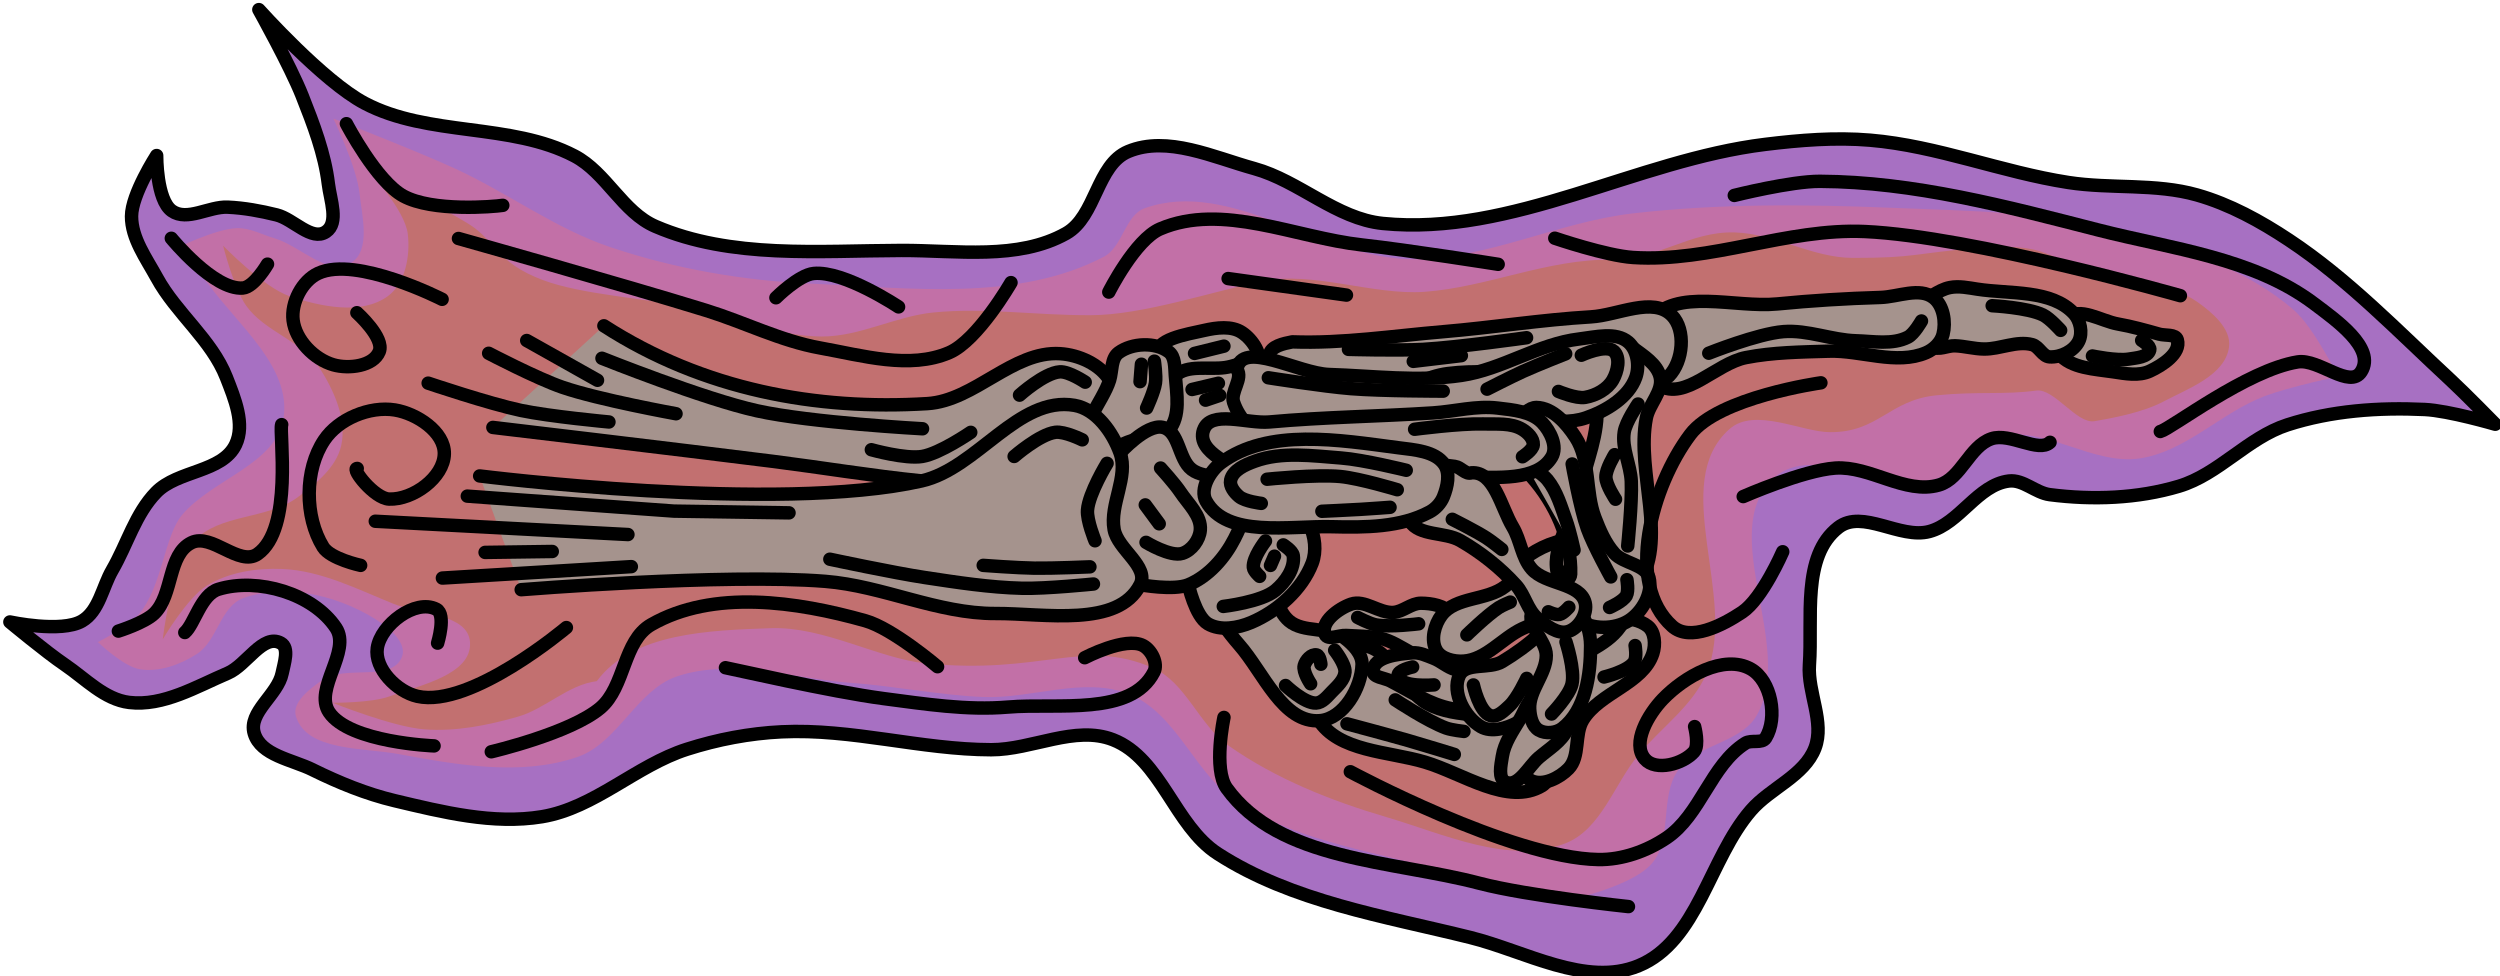 <?xml version="1.0" encoding="UTF-8" standalone="no"?>
<!-- Created with Inkscape (http://www.inkscape.org/) -->

<svg
   width="46.458mm"
   height="18.138mm"
   viewBox="0 0 46.458 18.138"
   version="1.1"
   id="svg5"
   inkscape:version="1.2.2 (b0a8486541, 2022-12-01)"
   sodipodi:docname="hand_point.svg"
   xmlns:inkscape="http://www.inkscape.org/namespaces/inkscape"
   xmlns:sodipodi="http://sodipodi.sourceforge.net/DTD/sodipodi-0.dtd"
   xmlns="http://www.w3.org/2000/svg"
   xmlns:svg="http://www.w3.org/2000/svg">
  <sodipodi:namedview
     id="namedview7"
     pagecolor="#4d4d4d"
     bordercolor="#666666"
     borderopacity="1.0"
     inkscape:pageshadow="2"
     inkscape:pageopacity="0"
     inkscape:pagecheckerboard="false"
     inkscape:document-units="mm"
     showgrid="false"
     inkscape:zoom="0.2000022"
     inkscape:cx="72.499203"
     inkscape:cy="224.99753"
     inkscape:window-width="956"
     inkscape:window-height="1037"
     inkscape:window-x="960"
     inkscape:window-y="0"
     inkscape:window-maximized="1"
     inkscape:current-layer="layer1"
     inkscape:showpageshadow="2"
     inkscape:deskcolor="#4d4d4d" />
  <defs
     id="defs2" />
  <g
     inkscape:label="Layer 1"
     inkscape:groupmode="layer"
     id="layer1"
     transform="translate(62.081,-90.731)">
    <g
       id="g335964"
       transform="matrix(0.754,0,0,0.753,56.968,-110.577)"
       style="stroke-width:1.327">
      <path
         style="opacity:1;fill:#a770c2;fill-opacity:1;stroke:#000000;stroke-width:0.332;stroke-linecap:round;stroke-linejoin:round;stroke-opacity:1"
         d="m -150.182,286.339 c -0.508,-0.251 -1.28,-0.356 -1.442,-0.899 -0.156,-0.523 0.582,-0.95 0.688,-1.485 0.048,-0.243 0.184,-0.623 -0.033,-0.743 -0.438,-0.242 -0.844,0.545 -1.305,0.742 -0.778,0.332 -1.592,0.825 -2.432,0.723 -0.608,-0.074 -1.078,-0.585 -1.584,-0.929 -0.474,-0.322 -1.356,-1.057 -1.356,-1.057 0,0 1.264,0.274 1.776,-0.022 0.423,-0.245 0.503,-0.838 0.748,-1.261 0.367,-0.635 0.57,-1.391 1.082,-1.917 0.531,-0.546 1.629,-0.49 1.957,-1.177 0.241,-0.503 -0.025,-1.139 -0.228,-1.659 -0.364,-0.931 -1.236,-1.583 -1.714,-2.461 -0.262,-0.48 -0.624,-0.97 -0.623,-1.516 5.5e-4,-0.54 0.619,-1.498 0.619,-1.498 0,0 -0.009,1.093 0.376,1.366 0.374,0.266 0.915,-0.113 1.374,-0.092 0.407,0.018 0.811,0.093 1.206,0.191 0.416,0.103 0.862,0.656 1.217,0.416 0.325,-0.22 0.106,-0.787 0.059,-1.177 -0.09,-0.752 -0.368,-1.474 -0.646,-2.178 -0.292,-0.738 -1.067,-2.127 -1.067,-2.127 0,0 1.58,1.767 2.607,2.309 1.572,0.83 3.595,0.478 5.17,1.301 0.783,0.409 1.188,1.391 1.999,1.74 1.865,0.804 4.032,0.599 6.062,0.593 1.36,-0.004 2.874,0.247 4.059,-0.421 0.736,-0.415 0.751,-1.697 1.531,-2.021 0.964,-0.401 2.097,0.143 3.104,0.421 1.107,0.306 2.025,1.24 3.168,1.355 3.193,0.32 6.242,-1.562 9.428,-1.952 0.856,-0.105 1.726,-0.176 2.585,-0.103 1.659,0.142 3.239,0.789 4.884,1.044 1.048,0.162 2.147,0.018 3.168,0.307 0.81,0.23 1.566,0.647 2.267,1.112 1.462,0.969 2.69,2.255 3.976,3.447 0.382,0.354 1.11,1.1 1.11,1.1 0,0 -1.147,-0.336 -1.738,-0.364 -1.135,-0.054 -2.307,0.03 -3.387,0.38 -0.975,0.316 -1.693,1.222 -2.674,1.515 -1.018,0.304 -2.126,0.343 -3.179,0.207 -0.351,-0.045 -0.656,-0.38 -1.008,-0.337 -0.769,0.094 -1.214,1.047 -1.962,1.247 -0.722,0.193 -1.65,-0.559 -2.241,-0.101 -0.913,0.708 -0.632,2.24 -0.714,3.393 -0.048,0.684 0.382,1.412 0.137,2.052 -0.263,0.686 -1.098,0.982 -1.578,1.538 -1.031,1.194 -1.314,3.237 -2.773,3.835 -1.297,0.531 -2.787,-0.361 -4.147,-0.699 -2.12,-0.528 -4.387,-0.88 -6.221,-2.067 -1.068,-0.691 -1.396,-2.348 -2.58,-2.812 -0.936,-0.366 -2,0.248 -3.004,0.246 -1.729,-0.003 -3.44,-0.526 -5.167,-0.442 -0.79,0.038 -1.579,0.189 -2.332,0.43 -1.251,0.4 -2.276,1.45 -3.572,1.665 -1.201,0.198 -2.446,-0.113 -3.63,-0.395 -0.699,-0.167 -1.373,-0.443 -2.018,-0.761 z"
         id="path330709"
         sodipodi:nodetypes="aaaaaaacaaaaaaacaaaaaacaaaaaaaaaaaaaacaaaaaaaaaaaaaaaaaaaa" />
      <g
         id="g330644"
         transform="translate(-9.636,-1.237)"
         style="stroke-width:1.327">
        <path
           style="opacity:1;fill:#c270a7;fill-opacity:1;stroke:none;stroke-width:0.332;stroke-linecap:round;stroke-linejoin:round;stroke-opacity:1"
           d="m -109.847,290.846 c 0,0 1.745,-0.329 2.296,-0.948 0.532,-0.597 0.191,-1.658 0.655,-2.31 0.458,-0.643 1.551,-0.67 1.94,-1.357 0.964,-1.701 -1.016,-4.519 0.416,-5.85 0.981,-0.912 2.74,0.407 4.019,0.008 0.585,-0.182 0.913,-0.91 1.51,-1.047 1.154,-0.265 2.339,0.73 3.509,0.547 1.128,-0.176 1.995,-1.128 3.062,-1.534 0.583,-0.222 1.808,-0.486 1.808,-0.486 0,0 -0.596,-1.217 -1.096,-1.647 -1.139,-0.979 -2.636,-1.501 -4.084,-1.902 -1.893,-0.524 -3.899,-0.534 -5.862,-0.615 -2.111,-0.087 -4.239,-0.102 -6.338,0.14 -1.82,0.21 -3.547,1.112 -5.379,1.13 -2.255,0.022 -4.522,-2.015 -6.646,-1.259 -0.492,0.175 -0.546,0.956 -1.009,1.198 -2.137,1.117 -4.794,0.771 -7.203,0.665 -1.677,-0.073 -3.364,-0.364 -4.956,-0.899 -1.365,-0.458 -2.544,-1.351 -3.853,-1.95 -0.976,-0.447 -2.979,-1.225 -2.979,-1.225 0,0 0.57,1.185 0.641,1.826 0.064,0.579 0.287,1.42 -0.203,1.735 -0.555,0.357 -1.252,-0.418 -1.885,-0.605 -0.307,-0.091 -0.608,-0.261 -0.928,-0.252 -0.532,0.015 -1.516,0.506 -1.516,0.506 0,0 0.578,0.558 0.813,0.881 0.741,1.018 2.036,2.048 1.851,3.293 -0.17,1.145 -1.765,1.514 -2.506,2.402 -0.43,0.515 -0.487,1.748 -1.047,2.43 -0.263,0.32 -1.024,0.703 -1.024,0.703 0,0 0.629,0.607 1.035,0.671 0.48,0.076 0.998,-0.116 1.406,-0.378 0.501,-0.322 0.58,-1.172 1.14,-1.377 1.086,-0.396 2.461,-0.037 3.413,0.619 0.266,0.183 0.618,0.527 0.501,0.828 -0.248,0.64 -1.415,0.184 -1.974,0.581 -0.298,0.212 -0.747,0.543 -0.639,0.892 0.265,0.86 1.65,0.765 2.535,0.929 1.444,0.268 3.016,0.549 4.404,0.07 0.997,-0.344 1.458,-1.657 2.459,-1.991 1.349,-0.45 2.846,0.057 4.264,0.16 1.091,0.079 2.17,0.303 3.263,0.351 1.202,0.053 2.492,-0.517 3.609,-0.069 1.199,0.481 1.649,2.057 2.751,2.731 1.535,0.939 3.406,1.164 5.131,1.678 0.891,0.265 2.694,0.725 2.694,0.725 z"
           id="path326012"
           sodipodi:nodetypes="caaaaaaaacaaaaaaaaaacaaaacaasacaaaaaaaaaaaaaaac" />
        <path
           style="opacity:1;fill:#c27070;fill-opacity:1;stroke:none;stroke-width:0.332;stroke-linecap:round;stroke-linejoin:round;stroke-opacity:1"
           d="m -133.544,285.387 c 0.889,-1.2 2.793,-1.252 4.286,-1.306 1.302,-0.047 2.643,0.746 3.811,0.867 2.861,0.295 3.886,-0.633 5.598,0.109 0.822,0.356 1.142,1.409 1.875,1.924 1.163,0.816 2.519,1.359 3.882,1.76 1.427,0.42 3.025,1.185 4.413,0.652 0.884,-0.339 1.205,-1.46 1.809,-2.189 0.558,-0.673 1.343,-1.21 1.679,-2.017 0.773,-1.862 -0.948,-4.688 0.564,-6.022 0.618,-0.545 1.776,0.075 2.472,0.079 1.209,0.007 1.457,-0.798 2.638,-0.911 1.057,-0.101 1.641,-0.007 2.452,-0.116 0.439,-0.059 0.998,0.831 1.433,0.756 0.386,-0.067 1.173,-0.207 1.691,-0.481 0.623,-0.329 1.532,-0.653 1.624,-1.351 0.059,-0.452 -0.416,-0.855 -0.788,-1.116 -0.679,-0.476 -1.71,-0.452 -2.399,-0.657 -1.33,-0.396 -1.202,-0.819 -3.026,-0.668 -1.579,0.131 -1.499,0.245 -3.059,0.243 -1.001,-10e-4 -1.912,-0.6 -2.914,-0.629 -1.116,-0.032 -1.924,0.694 -3.039,0.675 -1.557,-0.027 -3.052,0.678 -4.604,0.791 -1.254,0.092 -2.769,-0.52 -4.006,-0.261 -1.253,0.262 -2.946,0.835 -4.219,0.838 -1.421,0.004 -2.587,-0.193 -3.871,-0.068 -0.937,0.091 -1.82,0.597 -2.762,0.594 -1.09,-0.003 -2.124,-0.488 -3.192,-0.706 -1.22,-0.249 -2.719,-0.328 -3.672,-0.685 -1.159,-0.434 -1.167,-0.963 -1.805,-1.367 -0.78,-0.494 -2.456,-1.282 -2.456,-1.282 0,0 0.854,0.922 0.925,1.507 0.065,0.534 -0.057,1.219 -0.491,1.537 -0.65,0.475 -1.653,0.259 -2.417,0.003 -0.653,-0.22 -1.644,-1.25 -1.644,-1.25 0,0 0.263,1.052 0.57,1.484 0.456,0.643 1.378,0.866 1.804,1.529 0.358,0.557 0.678,1.265 0.539,1.913 -0.118,0.547 -0.629,0.954 -1.079,1.287 -0.744,0.551 -1.935,0.4 -2.558,1.085 -0.568,0.625 -0.762,2.416 -0.762,2.416 0,0 0.599,-1.024 1.085,-1.323 0.543,-0.333 1.229,-0.439 1.866,-0.411 0.953,0.042 1.846,0.499 2.73,0.858 0.654,0.265 1.847,0.247 1.891,0.952 0.05,0.799 -1.242,1.062 -1.994,1.337 -0.439,0.161 -1.393,0.155 -1.393,0.155 0,0 1.484,0.599 2.27,0.657 0.77,0.056 1.552,-0.1 2.294,-0.313 0.685,-0.197 1.243,-0.793 1.951,-0.878 0,0 -7e-5,-2.7e-4 0,-3.7e-4 z"
           id="path324283"
           sodipodi:nodetypes="aasaaaaaaassssaaassssssssaaasacaaacaaaaacaaaaacaaaa" />
        <g
           id="g324281"
           transform="translate(-4.296,6.449)"
           style="stroke-width:1.327">
          <path
             style="fill:#a5938d;fill-opacity:1;stroke:#000000;stroke-width:0.332;stroke-linecap:round;stroke-linejoin:round;stroke-opacity:1"
             d="m -111.34,278.398 c 0.229,-0.283 0.692,-0.409 1.05,-0.327 0.68,0.156 0.907,1.093 1.518,1.427 0.721,0.394 1.7,0.167 2.394,0.605 0.273,0.172 0.549,0.43 0.616,0.743 0.048,0.228 0.011,0.551 -0.189,0.673 -0.839,0.507 -1.949,-0.302 -2.89,-0.582 -0.903,-0.269 -2.128,-0.255 -2.623,-1.049 -0.264,-0.424 -0.19,-1.1 0.124,-1.49 z"
             id="path36204-2"
             sodipodi:nodetypes="aaaaaaaaa" />
          <path
             style="fill:#a5938d;fill-opacity:1;stroke:#000000;stroke-width:0.332;stroke-linecap:round;stroke-linejoin:round;stroke-opacity:1"
             d="m -113.577,275.596 c 0,0 0.163,-0.361 0.316,-0.338 0.813,0.12 0.451,1.664 1.074,2.194 0.36,0.306 0.98,0.135 1.359,0.417 0.213,0.159 0.447,0.398 0.44,0.662 -0.016,0.573 -0.456,1.333 -1.034,1.383 -0.916,0.079 -1.396,-1.192 -2,-1.877 -0.5,-0.568 -1.329,-1.839 -1.329,-1.839 v 0"
             id="path33163-5"
             sodipodi:nodetypes="caaaaaaac" />
          <path
             style="fill:#a5938d;fill-opacity:1;stroke:#000000;stroke-width:0.332;stroke-linecap:round;stroke-linejoin:round;stroke-opacity:1"
             d="m -106.624,280.423 v 0 c 0,0 1.132,-1.078 1.499,-1.751 0.168,-0.307 0.024,-0.787 0.3,-1.005 0.386,-0.303 1.088,-0.386 1.476,-0.086 0.182,0.141 0.199,0.457 0.128,0.674 -0.243,0.75 -1.31,0.964 -1.723,1.638 -0.22,0.358 -0.063,0.905 -0.357,1.207 -0.223,0.228 -0.621,0.43 -0.912,0.299 -0.324,-0.146 -0.411,-0.976 -0.411,-0.976 z"
             id="path36206-4"
             sodipodi:nodetypes="aaaaaaaaaa" />
          <path
             style="fill:#a5938d;fill-opacity:1;stroke:#000000;stroke-width:0.332;stroke-linecap:round;stroke-linejoin:round;stroke-opacity:1"
             d="m -93.002,269.99 c 0.278,-0.307 0.832,0.063 1.241,0.135 0.345,0.061 0.684,0.156 1.021,0.251 0.15,0.042 0.403,-0.008 0.445,0.141 0.093,0.328 -0.366,0.628 -0.679,0.772 -0.269,0.125 -0.598,0.063 -0.892,0.018 -0.468,-0.071 -1.047,-0.086 -1.347,-0.448 -0.083,-0.101 -0.073,-0.259 -0.049,-0.387 0.033,-0.179 0.235,-0.302 0.26,-0.482 10e-7,-1e-5 -7e-6,-2e-5 -4e-6,-2e-5 z"
             id="path36214-4"
             sodipodi:nodetypes="aaaaaaaaaa" />
          <path
             style="fill:#a5938d;fill-opacity:1;stroke:#000000;stroke-width:0.332;stroke-linecap:round;stroke-linejoin:round;stroke-opacity:1"
             d="m -96.751,269.631 c 0.302,-0.092 0.544,-0.346 0.854,-0.406 0.221,-0.043 0.453,0.007 0.675,0.041 0.807,0.125 1.821,0.005 2.376,0.598 0.16,0.171 0.224,0.478 0.121,0.687 -0.118,0.242 -0.445,0.402 -0.717,0.386 -0.175,-0.01 -0.26,-0.257 -0.429,-0.302 -0.384,-0.102 -0.79,0.112 -1.188,0.108 -0.242,-0.002 -0.479,-0.072 -0.72,-0.08 -0.184,-0.006 -0.398,0.122 -0.552,0.022 -0.32,-0.206 -0.613,-0.727 -0.422,-1.054 7.6e-5,-1.3e-4 2.86e-4,-10e-6 4.24e-4,-1.6e-4 z"
             id="path36212-1"
             sodipodi:nodetypes="aaaaaaaaaaaa" />
          <path
             style="fill:#a5938d;fill-opacity:1;stroke:#000000;stroke-width:0.332;stroke-linecap:round;stroke-linejoin:round;stroke-opacity:1"
             d="m -103.066,271.638 c -0.458,-0.283 -0.554,-1.16 -0.229,-1.587 0.637,-0.834 2.09,-0.317 3.142,-0.421 0.845,-0.083 1.693,-0.135 2.542,-0.16 0.435,-0.013 0.962,-0.259 1.306,0.006 0.248,0.191 0.311,0.603 0.235,0.905 -0.049,0.198 -0.226,0.371 -0.415,0.452 -0.734,0.315 -1.6,-0.062 -2.399,-0.037 -0.683,0.021 -1.374,0.027 -2.044,0.158 -0.735,0.144 -1.502,1.076 -2.137,0.684 z"
             id="path36210-2"
             sodipodi:nodetypes="aaaaaaaaaa" />
          <path
             style="fill:#a5938d;fill-opacity:1;stroke:#000000;stroke-width:0.332;stroke-linecap:round;stroke-linejoin:round;stroke-opacity:1"
             d="m -112.106,270.566 c 1.243,0.045 2.483,-0.147 3.721,-0.251 1.215,-0.102 2.422,-0.295 3.639,-0.366 0.664,-0.039 1.531,-0.507 1.994,-0.035 0.351,0.358 0.278,1.135 -0.072,1.494 -0.342,0.351 -0.981,0.116 -1.474,0.125 -1.327,0.025 -2.66,-0.352 -3.977,-0.185 -1.012,0.128 -1.927,1.122 -2.921,0.898 -0.655,-0.148 -1.549,-0.698 -1.474,-1.358 0.024,-0.213 0.35,-0.281 0.563,-0.322 10e-6,0 2e-5,10e-6 3e-5,10e-6 z"
             id="path36208-2"
             sodipodi:nodetypes="aaaaaaaaaaa" />
          <path
             id="path27144-3"
             style="fill:#a5938d;fill-opacity:1;stroke:#000000;stroke-width:0.332;stroke-linecap:round;stroke-linejoin:round;stroke-opacity:1"
             d="m -129.074,270.17 c 2.451,1.584 5.243,2.088 7.972,1.92 1.166,-0.072 2.11,-1.309 3.275,-1.232 0.46,0.03 0.978,0.262 1.217,0.652 0.225,0.367 0.019,1.288 0.019,1.288 v 0 c 0,0 -1.02,1.179 -1.731,1.403 -0.93,0.293 -1.95,-0.105 -2.92,-0.203 -1.229,-0.124 -2.448,-0.329 -3.673,-0.484 -2.297,-0.29 -6.895,-0.836 -6.895,-0.836"
             sodipodi:nodetypes="caaaaaaaac" />
          <path
             style="fill:#a5938d;fill-opacity:1;stroke:#000000;stroke-width:0.332;stroke-linecap:round;stroke-linejoin:round;stroke-opacity:1"
             d="m -115.422,270.92 c -0.12,-0.416 0.718,-0.539 1.145,-0.637 0.302,-0.069 0.672,-0.119 0.93,0.053 0.265,0.176 0.509,0.556 0.41,0.856 -0.167,0.508 -0.881,0.752 -1.42,0.768 -0.389,0.012 -0.844,-0.168 -1.055,-0.491 -0.101,-0.154 0.125,-0.424 -0.009,-0.549 -10e-6,-2e-5 -5e-5,2e-5 -6e-5,0 z"
             id="path45277-2"
             sodipodi:nodetypes="aaaaaaaa" />
          <path
             style="fill:#a5938d;fill-opacity:1;stroke:#000000;stroke-width:0.332;stroke-linecap:round;stroke-linejoin:round;stroke-opacity:1"
             d="m -112.129,272.545 c 0.153,-0.491 -0.029,-1.191 -0.464,-1.472 -0.33,-0.214 -0.786,0.075 -1.176,0.128 -0.409,0.056 -0.92,-0.079 -1.223,0.199 -0.324,0.297 -0.324,0.837 -0.313,1.274 0.01,0.413 0.068,0.887 0.352,1.189 0.229,0.243 0.616,0.42 0.944,0.348 0.4,-0.087 0.559,-0.594 0.863,-0.865 0.322,-0.287 0.889,-0.391 1.017,-0.801 z"
             id="path33155-7"
             sodipodi:nodetypes="aaaaaaaaa" />
          <path
             style="fill:#a5938d;fill-opacity:1;stroke:#000000;stroke-width:0.332;stroke-linecap:round;stroke-linejoin:round;stroke-opacity:1"
             d="m -116.61,271.51 c 0.069,-0.228 0.031,-0.537 0.225,-0.678 0.33,-0.241 0.902,-0.265 1.23,-0.022 0.165,0.122 0.148,0.386 0.164,0.589 0.035,0.451 0.136,1.002 -0.16,1.347 -0.197,0.23 -0.581,0.181 -0.877,0.251 -0.345,0.081 -0.806,0.451 -1.047,0.193 -0.398,-0.427 0.296,-1.125 0.465,-1.681 z"
             id="path33159-2"
             sodipodi:nodetypes="aaaaaaaa" />
          <path
             style="fill:#a5938d;fill-opacity:1;stroke:#000000;stroke-width:0.332;stroke-linecap:round;stroke-linejoin:round;stroke-opacity:1"
             d="m -114.67,276.559 c 0,0 0.171,0.78 0.482,0.965 0.305,0.181 0.74,0.106 1.068,-0.033 0.646,-0.274 1.253,-0.814 1.502,-1.464 0.113,-0.296 0.069,-0.661 -0.067,-0.948 -0.148,-0.312 -0.449,-0.553 -0.757,-0.714 -0.27,-0.141 -0.599,-0.255 -0.897,-0.188 -0.328,0.074 -0.799,0.612 -0.799,0.612"
             id="path33161-1"
             sodipodi:nodetypes="caaaaaac" />
          <path
             style="fill:#a5938d;fill-opacity:1;stroke:#000000;stroke-width:0.332;stroke-linecap:round;stroke-linejoin:round;stroke-opacity:1"
             d="m -116.353,273.305 c 0,0 0.648,-0.716 1.048,-0.63 0.415,0.089 0.384,0.781 0.718,1.04 0.349,0.271 1.023,0.085 1.248,0.464 0.214,0.362 -0.002,0.869 -0.193,1.243 -0.242,0.476 -0.64,0.932 -1.137,1.138 -0.366,0.151 -1.188,-4.4e-4 -1.188,-4.4e-4 l -2.247,-1.512 z"
             id="path30149-6"
             sodipodi:nodetypes="caaaaac" />
          <path
             style="fill:#a5938d;fill-opacity:1;stroke:#000000;stroke-width:0.332;stroke-linecap:round;stroke-linejoin:round;stroke-opacity:1"
             d="m -131.112,276.682 c 0,0 5.002,-0.405 7.492,-0.206 1.419,0.113 2.771,0.801 4.195,0.794 1.213,-0.006 3.02,0.359 3.567,-0.711 0.228,-0.447 -0.551,-0.869 -0.641,-1.362 -0.114,-0.622 0.36,-1.296 0.146,-1.892 -0.182,-0.507 -0.586,-1.078 -1.122,-1.172 -1.383,-0.241 -2.399,1.554 -3.768,1.865 -3.539,0.806 -10.893,-0.123 -10.893,-0.123"
             id="path24139-2"
             sodipodi:nodetypes="caaaaaaac" />
          <path
             style="fill:none;fill-opacity:1;stroke:#000000;stroke-width:0.332;stroke-linecap:round;stroke-linejoin:round;stroke-opacity:1"
             d="m -115.354,273.68 c 0,0 0.344,0.378 0.485,0.59 0.196,0.296 0.525,0.59 0.494,0.944 -0.021,0.24 -0.212,0.499 -0.441,0.572 -0.297,0.095 -0.896,-0.272 -0.896,-0.272"
             id="path315082"
             sodipodi:nodetypes="caaac" />
          <path
             style="fill:none;fill-opacity:1;stroke:#000000;stroke-width:0.332;stroke-linecap:round;stroke-linejoin:round;stroke-opacity:1"
             d="m -115.388,275.056 -0.343,-0.466"
             id="path315084"
             sodipodi:nodetypes="cc" />
          <path
             style="fill:none;fill-opacity:1;stroke:#000000;stroke-width:0.332;stroke-linecap:round;stroke-linejoin:round;stroke-opacity:1"
             d="m -115.698,272.199 c 0,0 0.187,-0.403 0.218,-0.619 0.026,-0.178 -0.027,-0.538 -0.027,-0.538"
             id="path315086"
             sodipodi:nodetypes="cac" />
          <path
             style="fill:none;fill-opacity:1;stroke:#000000;stroke-width:0.332;stroke-linecap:round;stroke-linejoin:round;stroke-opacity:1"
             d="m -115.826,271.118 -0.034,0.43"
             id="path315088"
             sodipodi:nodetypes="cc" />
          <path
             style="fill:none;fill-opacity:1;stroke:#000000;stroke-width:0.332;stroke-linecap:round;stroke-linejoin:round;stroke-opacity:1"
             d="m -114.517,270.851 0.724,-0.179"
             id="path315090"
             sodipodi:nodetypes="cc" />
          <path
             style="fill:none;fill-opacity:1;stroke:#000000;stroke-width:0.332;stroke-linecap:round;stroke-linejoin:round;stroke-opacity:1"
             d="m -114.578,271.741 c 0.07,-0.015 0.649,-0.154 0.649,-0.154"
             id="path315092"
             sodipodi:nodetypes="cc" />
          <path
             style="fill:none;fill-opacity:1;stroke:#000000;stroke-width:0.332;stroke-linecap:round;stroke-linejoin:round;stroke-opacity:1"
             d="m -114.245,272.005 0.349,-0.118"
             id="path315094"
             sodipodi:nodetypes="cc" />
          <path
             style="fill:#a5938d;fill-opacity:1;stroke:#000000;stroke-width:0.332;stroke-linecap:round;stroke-linejoin:round;stroke-opacity:1"
             d="m -108.936,277.016 c 0.266,0.002 0.586,0.059 0.753,0.263 0.151,0.185 0.162,0.48 0.092,0.708 -0.053,0.175 -0.185,0.368 -0.364,0.415 -0.504,0.131 -0.964,-0.408 -1.473,-0.518 -0.28,-0.06 -0.571,-0.054 -0.856,-0.073 -0.171,-0.011 -0.445,0.13 -0.513,-0.025 -0.132,-0.299 0.328,-0.64 0.639,-0.748 0.334,-0.116 0.688,0.227 1.041,0.205 0.239,-0.015 0.441,-0.229 0.681,-0.227 z"
             id="path45267-1"
             sodipodi:nodetypes="aaaaaaaaaa" />
          <path
             style="fill:#a5938d;fill-opacity:1;stroke:#000000;stroke-width:0.332;stroke-linecap:round;stroke-linejoin:round;stroke-opacity:1"
             d="m -104.295,275.807 c 0.145,0.351 -0.053,0.812 -0.308,1.095 -0.44,0.489 -1.241,0.459 -1.837,0.743 -0.498,0.237 -0.896,0.765 -1.448,0.8 -0.239,0.016 -0.548,-0.057 -0.667,-0.262 -0.149,-0.255 -0.05,-0.639 0.129,-0.875 0.345,-0.455 1.119,-0.355 1.569,-0.709 0.262,-0.206 0.335,-0.6 0.611,-0.785 0.377,-0.253 0.862,-0.426 1.315,-0.37 0.243,0.03 0.543,0.139 0.636,0.363 z"
             id="path45265-9"
             sodipodi:nodetypes="aaaaaaaaaa" />
          <path
             style="fill:#a5938d;fill-opacity:1;stroke:#000000;stroke-width:0.332;stroke-linecap:round;stroke-linejoin:round;stroke-opacity:1"
             d="m -103.725,270.705 c 0.268,0.202 0.615,0.409 0.685,0.736 0.074,0.345 -0.274,0.657 -0.342,1.003 -0.267,1.366 0.568,3.026 -0.237,4.167 -0.21,0.298 -0.647,0.472 -1.012,0.433 -0.369,-0.039 -0.775,-0.299 -0.905,-0.643 -0.269,-0.713 0.373,-1.477 0.534,-2.22 0.148,-0.681 0.458,-1.359 0.396,-2.053 -0.035,-0.395 -0.432,-0.714 -0.429,-1.111 0.001,-0.15 0.05,-0.324 0.168,-0.418 0.188,-0.149 0.477,-0.151 0.715,-0.113 0.158,0.025 0.299,0.123 0.427,0.219 z"
             id="path42247-5"
             sodipodi:nodetypes="aaaaaaaaaaaa" />
          <path
             style="fill:#a5938d;fill-opacity:1;stroke:#000000;stroke-width:0.332;stroke-linecap:round;stroke-linejoin:round;stroke-opacity:1"
             d="m -113.473,271.247 c 0.114,-0.743 1.516,0.101 2.275,0.124 1.086,0.034 2.185,0.182 3.259,0.023 1.003,-0.148 1.896,-0.78 2.903,-0.899 0.401,-0.048 0.904,-0.183 1.21,0.079 0.226,0.194 0.283,0.589 0.184,0.868 -0.175,0.494 -0.726,0.826 -1.225,0.998 -0.772,0.267 -1.647,-0.182 -2.452,-0.042 -0.971,0.169 -1.781,0.949 -2.761,1.047 -0.882,0.088 -1.848,-0.005 -2.623,-0.43 -0.376,-0.207 -0.721,-0.554 -0.852,-0.96 -0.083,-0.258 0.24,-0.586 0.083,-0.808 0,-1e-5 -4e-5,0 -4e-5,-1e-5 z"
             id="path39230-7"
             sodipodi:nodetypes="aaaaaaaaaaaaa" />
          <path
             style="fill:#a5938d;fill-opacity:1;stroke:#000000;stroke-width:0.332;stroke-linecap:round;stroke-linejoin:round;stroke-opacity:1"
             d="m -107.074,279.566 c -0.077,-0.356 -0.743,0.121 -1.105,0.052 -0.545,-0.104 -1.023,-0.432 -1.515,-0.686 -0.146,-0.075 -0.434,-0.085 -0.425,-0.248 0.018,-0.352 0.616,-0.412 0.971,-0.443 0.177,-0.016 0.35,0.069 0.516,0.132 0.193,0.073 0.349,0.23 0.548,0.283 0.181,0.048 0.405,-0.077 0.563,0.024 0.28,0.18 0.135,0.767 0.447,0.886 2e-5,10e-6 6e-5,0 6e-5,-2e-5 z"
             id="path45275-3"
             sodipodi:nodetypes="aaaaaaaaaa" />
          <path
             style="fill:#a5938d;fill-opacity:1;stroke:#000000;stroke-width:0.332;stroke-linecap:round;stroke-linejoin:round;stroke-opacity:1"
             d="m -103.817,276.867 c 0.229,0.118 -0.07,0.526 -0.217,0.736 -0.351,0.498 -1.038,0.664 -1.482,1.084 -0.4,0.378 -0.56,1.012 -1.045,1.275 -0.265,0.143 -0.639,0.252 -0.899,0.101 -0.397,-0.231 -0.723,-0.847 -0.531,-1.261 0.154,-0.333 0.738,-0.152 1.054,-0.343 0.642,-0.388 1.27,-0.903 1.603,-1.571 0.118,-0.236 -0.097,-0.606 0.1,-0.782 0.241,-0.216 0.693,-0.187 0.975,-0.028 0.264,0.149 0.139,0.764 0.441,0.789 1e-5,0 1e-5,-10e-6 1e-5,-10e-6 z"
             id="path45273-4"
             sodipodi:nodetypes="aaaaaaaaaaaa" />
          <path
             style="fill:#a5938d;fill-opacity:1;stroke:#000000;stroke-width:0.332;stroke-linecap:round;stroke-linejoin:round;stroke-opacity:1"
             d="m -106.09,272.185 c 0.405,0.008 0.742,0.397 0.961,0.733 0.374,0.572 0.236,1.35 0.481,1.987 0.119,0.31 0.253,0.628 0.474,0.877 0.232,0.261 0.769,0.269 0.858,0.605 0.1,0.378 -0.169,0.854 -0.504,1.062 -0.348,0.216 -0.899,0.22 -1.234,-0.016 -0.254,-0.178 -0.331,-0.561 -0.317,-0.868 0.004,-0.097 0.121,-0.166 0.124,-0.262 0.027,-0.86 -0.384,-1.753 -0.956,-2.402 -0.214,-0.243 -0.764,-0.165 -0.853,-0.475 -0.098,-0.339 0.278,-0.664 0.516,-0.927 0.122,-0.135 0.266,-0.317 0.449,-0.313 z"
             id="path45271-9"
             sodipodi:nodetypes="aaaaaaaaaaaaa" />
          <path
             style="fill:#a5938d;fill-opacity:1;stroke:#000000;stroke-width:0.332;stroke-linecap:round;stroke-linejoin:round;stroke-opacity:1"
             d="m -106.373,273.565 c 0,0 0.407,0.226 0.55,0.401 0.238,0.291 0.341,0.67 0.468,1.022 0.084,0.232 0.191,0.715 0.191,0.715"
             id="path119792-4"
             sodipodi:nodetypes="caac" />
          <path
             style="fill:#a5938d;fill-opacity:1;stroke:#000000;stroke-width:0.332;stroke-linecap:round;stroke-linejoin:round;stroke-opacity:1"
             d="m -114.297,272.748 c 0.165,-0.514 1.08,-0.156 1.623,-0.205 1.343,-0.122 2.693,-0.136 4.038,-0.224 0.53,-0.035 1.063,-0.183 1.59,-0.119 0.382,0.046 0.831,0.083 1.096,0.359 0.204,0.212 0.387,0.595 0.237,0.848 -0.361,0.607 -1.364,0.495 -2.077,0.498 -0.42,0.002 -0.807,-0.282 -1.227,-0.281 -0.835,0.003 -1.602,0.554 -2.436,0.573 -0.532,0.012 -1.093,-0.06 -1.569,-0.296 -0.515,-0.255 -1.451,-0.61 -1.277,-1.153 z"
             id="path45269-4"
             sodipodi:nodetypes="aaaaaaaaaaa" />
          <path
             style="fill:#a5938d;fill-opacity:1;stroke:#000000;stroke-width:0.332;stroke-linecap:round;stroke-linejoin:round;stroke-opacity:1"
             d="m -105.293,279.47 c -0.191,0.112 0.052,0.458 -0.039,0.659 -0.135,0.299 -0.451,0.483 -0.701,0.698 -0.256,0.221 -0.499,0.736 -0.812,0.607 -0.2,-0.083 -0.12,-0.425 -0.087,-0.637 0.051,-0.334 0.26,-0.628 0.434,-0.92 0.133,-0.223 0.215,-0.545 0.463,-0.627 0.245,-0.081 0.65,0.459 0.742,0.221 0,-10e-6 -1e-5,-10e-6 -1e-5,-10e-6 z"
             id="path45285-5"
             sodipodi:nodetypes="aaaaaaaaa" />
          <path
             style="fill:#a5938d;fill-opacity:1;stroke:#000000;stroke-width:0.332;stroke-linecap:round;stroke-linejoin:round;stroke-opacity:1"
             d="m -105.056,277.196 c 0.203,0.228 0.299,0.558 0.3,0.862 0.003,0.719 -0.122,1.603 -0.696,2.045 -0.153,0.118 -0.415,0.144 -0.581,0.045 -0.163,-0.098 -0.214,-0.333 -0.224,-0.522 -0.024,-0.46 0.41,-0.861 0.409,-1.323 -0.001,-0.381 -0.513,-0.748 -0.344,-1.09 0.104,-0.21 0.427,-0.258 0.663,-0.246 0.175,0.008 0.356,0.099 0.473,0.229 z"
             id="path45283-0"
             sodipodi:nodetypes="aaaaaaaaa" />
          <path
             style="fill:#a5938d;fill-opacity:1;stroke:#000000;stroke-width:0.332;stroke-linecap:round;stroke-linejoin:round;stroke-opacity:1"
             d="m -107.695,273.798 c 0.562,-0.046 0.733,0.855 1.02,1.336 0.195,0.326 0.219,0.75 0.469,1.038 0.34,0.391 1.195,0.335 1.317,0.836 0.065,0.264 -0.153,0.62 -0.415,0.705 -0.263,0.086 -0.551,-0.148 -0.762,-0.325 -0.249,-0.209 -0.31,-0.576 -0.528,-0.817 -0.392,-0.434 -0.863,-0.807 -1.373,-1.1 -0.385,-0.221 -1.01,-0.106 -1.244,-0.48 -0.22,-0.351 -0.179,-0.937 0.112,-1.233 0.234,-0.238 0.667,-0.161 1,-0.118 0.144,0.018 0.268,0.208 0.404,0.158 1e-5,0 0,-3e-5 2e-5,-3e-5 z"
             id="path45281-5"
             sodipodi:nodetypes="aaaaaaaaaaaaa" />
          <path
             style="fill:#a5938d;fill-opacity:1;stroke:#000000;stroke-width:0.332;stroke-linecap:round;stroke-linejoin:round;stroke-opacity:1"
             d="m -114.233,274.495 c -0.163,-0.297 0.097,-0.742 0.37,-0.945 1.167,-0.865 2.914,-0.561 4.36,-0.372 0.402,0.053 0.914,0.081 1.142,0.412 0.151,0.22 0.077,0.551 -0.022,0.798 -0.063,0.156 -0.19,0.296 -0.34,0.376 -0.712,0.382 -1.593,0.385 -2.403,0.364 -1.057,-0.027 -2.601,0.285 -3.107,-0.634 z"
             id="path45279-7"
             sodipodi:nodetypes="aaaaaaaa" />
          <path
             style="fill:none;fill-opacity:1;stroke:#000000;stroke-width:0.332;stroke-linecap:round;stroke-linejoin:round;stroke-opacity:1"
             d="m -112.872,274.552 c 0,0 -0.399,-0.046 -0.545,-0.168 -0.117,-0.098 -0.242,-0.257 -0.21,-0.406 0.053,-0.246 0.358,-0.379 0.594,-0.465 0.666,-0.244 1.42,-0.134 2.128,-0.081 0.543,0.04 1.605,0.303 1.605,0.303"
             id="path315107"
             sodipodi:nodetypes="caaaac" />
          <path
             style="fill:none;fill-opacity:1;stroke:#000000;stroke-width:0.332;stroke-linecap:round;stroke-linejoin:round;stroke-opacity:1"
             d="m -112.728,273.956 c 0,0 1.206,-0.124 1.805,-0.067 0.478,0.046 1.402,0.326 1.402,0.326"
             id="path315109"
             sodipodi:nodetypes="cac" />
          <path
             style="fill:none;fill-opacity:1;stroke:#000000;stroke-width:0.332;stroke-linecap:round;stroke-linejoin:round;stroke-opacity:1"
             d="m -111.378,274.747 c 0,0 0.638,-0.029 0.957,-0.048 0.241,-0.014 0.722,-0.05 0.722,-0.05"
             id="path315111"
             sodipodi:nodetypes="cac" />
          <path
             style="fill:none;fill-opacity:1;stroke:#000000;stroke-width:0.332;stroke-linecap:round;stroke-linejoin:round;stroke-opacity:1"
             d="m -109.093,272.723 c 0,0 1.122,-0.148 1.685,-0.131 0.326,0.01 0.69,-0.034 0.969,0.134 0.133,0.08 0.28,0.224 0.271,0.379 -0.007,0.133 -0.267,0.297 -0.267,0.297"
             id="path315113"
             sodipodi:nodetypes="caaac" />
          <path
             style="fill:none;fill-opacity:1;stroke:#000000;stroke-width:0.332;stroke-linecap:round;stroke-linejoin:round;stroke-opacity:1"
             d="m -105.548,271.789 c 0,0 0.436,0.186 0.658,0.147 0.266,-0.046 0.549,-0.199 0.683,-0.433 0.117,-0.205 0.197,-0.548 0.023,-0.706 -0.198,-0.181 -0.8,0.099 -0.8,0.099"
             id="path315115"
             sodipodi:nodetypes="caaac" />
          <path
             style="fill:none;fill-opacity:1;stroke:#000000;stroke-width:0.332;stroke-linecap:round;stroke-linejoin:round;stroke-opacity:1"
             d="m -107.307,271.733 c 0,0 0.589,-0.302 0.89,-0.439 0.344,-0.156 1.047,-0.434 1.047,-0.434"
             id="path315117"
             sodipodi:nodetypes="cac" />
          <path
             style="fill:none;fill-opacity:1;stroke:#000000;stroke-width:0.332;stroke-linecap:round;stroke-linejoin:round;stroke-opacity:1"
             d="m -112.698,271.452 c 0,0 1.356,0.215 2.04,0.269 0.755,0.06 2.27,0.061 2.27,0.061"
             id="path315119"
             sodipodi:nodetypes="cac" />
          <path
             style="fill:none;fill-opacity:1;stroke:#000000;stroke-width:0.332;stroke-linecap:round;stroke-linejoin:round;stroke-opacity:1"
             d="m -110.723,270.751 c 0,0 1.229,0.035 1.843,0 0.853,-0.048 2.546,-0.287 2.546,-0.287"
             id="path315121"
             sodipodi:nodetypes="cac" />
          <path
             style="fill:none;fill-opacity:1;stroke:#000000;stroke-width:0.332;stroke-linecap:round;stroke-linejoin:round;stroke-opacity:1"
             d="m -109.126,271.047 1.185,-0.141"
             id="path315123"
             sodipodi:nodetypes="cc" />
          <path
             style="fill:none;fill-opacity:1;stroke:#000000;stroke-width:0.332;stroke-linecap:round;stroke-linejoin:round;stroke-opacity:1"
             d="m -101.843,270.846 c 0,0 1.204,-0.483 1.841,-0.533 0.599,-0.047 1.188,0.209 1.788,0.226 0.427,0.012 0.898,0.105 1.279,-0.089 0.154,-0.079 0.334,-0.399 0.334,-0.399"
             id="path315125"
             sodipodi:nodetypes="caaac" />
          <path
             style="fill:none;fill-opacity:1;stroke:#000000;stroke-width:0.332;stroke-linecap:round;stroke-linejoin:round;stroke-opacity:1"
             d="m -94.858,269.674 c 0,0 0.87,0.044 1.252,0.228 0.173,0.084 0.435,0.38 0.435,0.38"
             id="path315127"
             sodipodi:nodetypes="cac" />
          <path
             style="fill:none;fill-opacity:1;stroke:#000000;stroke-width:0.332;stroke-linecap:round;stroke-linejoin:round;stroke-opacity:1"
             d="m -92.387,270.915 c 0,0 0.601,0.126 0.896,0.076 0.186,-0.031 0.475,-0.044 0.517,-0.228 0.023,-0.1 -0.2,-0.233 -0.2,-0.233"
             id="path315129"
             sodipodi:nodetypes="caac" />
          <path
             style="fill:none;fill-opacity:1;stroke:#000000;stroke-width:0.332;stroke-linecap:round;stroke-linejoin:round;stroke-opacity:1"
             d="m -108.164,274.945 c 0,0 0.57,0.286 0.838,0.458 0.134,0.086 0.382,0.285 0.382,0.285"
             id="path315131"
             sodipodi:nodetypes="cac" />
          <path
             style="fill:none;fill-opacity:1;stroke:#000000;stroke-width:0.332;stroke-linecap:round;stroke-linejoin:round;stroke-opacity:1"
             d="m -105.797,277.227 c 0,0 0.182,0.086 0.274,0.067 0.095,-0.02 0.231,-0.178 0.231,-0.178"
             id="path315133"
             sodipodi:nodetypes="cac" />
          <path
             style="fill:none;fill-opacity:1;stroke:#000000;stroke-width:0.332;stroke-linecap:round;stroke-linejoin:round;stroke-opacity:1"
             d="m -105.21,273.58 c 0,0 0.191,1.078 0.373,1.592 0.148,0.417 0.579,1.195 0.579,1.195"
             id="path315135"
             sodipodi:nodetypes="cac" />
          <path
             style="fill:none;fill-opacity:1;stroke:#000000;stroke-width:0.332;stroke-linecap:round;stroke-linejoin:round;stroke-opacity:1"
             d="m -103.841,275.603 c 0,0 0.111,-1.062 0.088,-1.593 -0.018,-0.41 -0.238,-0.813 -0.174,-1.218 0.04,-0.254 0.34,-0.692 0.34,-0.692"
             id="path315137"
             sodipodi:nodetypes="caac" />
          <path
             style="fill:none;fill-opacity:1;stroke:#000000;stroke-width:0.332;stroke-linecap:round;stroke-linejoin:round;stroke-opacity:1"
             d="m -104.142,274.45 c 0,0 -0.234,-0.347 -0.237,-0.545 -0.004,-0.198 0.216,-0.555 0.216,-0.555"
             id="path315139"
             sodipodi:nodetypes="cac" />
          <path
             style="fill:none;fill-opacity:1;stroke:#000000;stroke-width:0.332;stroke-linecap:round;stroke-linejoin:round;stroke-opacity:1"
             d="m -104.288,277.121 c 0,0 0.333,-0.145 0.414,-0.294 0.062,-0.115 0.014,-0.391 0.014,-0.391"
             id="path315141"
             sodipodi:nodetypes="cac" />
          <path
             style="fill:none;fill-opacity:1;stroke:#000000;stroke-width:0.332;stroke-linecap:round;stroke-linejoin:round;stroke-opacity:1"
             d="m -104.424,278.837 c 0,0 0.589,-0.14 0.741,-0.37 0.075,-0.113 0.024,-0.406 0.024,-0.406"
             id="path315143"
             sodipodi:nodetypes="cac" />
          <path
             style="fill:none;fill-opacity:1;stroke:#000000;stroke-width:0.332;stroke-linecap:round;stroke-linejoin:round;stroke-opacity:1"
             d="m -105.718,279.75 c 0,0 0.436,-0.449 0.503,-0.74 0.079,-0.341 -0.147,-1.039 -0.147,-1.039"
             id="path315145"
             sodipodi:nodetypes="cac" />
          <path
             style="fill:none;fill-opacity:1;stroke:#000000;stroke-width:0.332;stroke-linecap:round;stroke-linejoin:round;stroke-opacity:1"
             d="m -107.805,277.797 c 0,0 0.496,-0.484 0.785,-0.672 0.088,-0.057 0.284,-0.137 0.284,-0.137"
             id="path315147"
             sodipodi:nodetypes="cac" />
          <path
             style="fill:none;fill-opacity:1;stroke:#000000;stroke-width:0.332;stroke-linecap:round;stroke-linejoin:round;stroke-opacity:1"
             d="m -108.994,277.524 c 0,0 -0.706,0.09 -1.051,0.027 -0.16,-0.029 -0.452,-0.184 -0.452,-0.184"
             id="path315149"
             sodipodi:nodetypes="cac" />
          <path
             style="fill:none;fill-opacity:1;stroke:#000000;stroke-width:0.332;stroke-linecap:round;stroke-linejoin:round;stroke-opacity:1"
             d="m -113.808,277.095 c 0,0 0.943,-0.108 1.287,-0.397 0.245,-0.206 0.481,-0.539 0.437,-0.857 -0.017,-0.119 -0.246,-0.264 -0.246,-0.264"
             id="path315151"
             sodipodi:nodetypes="caac" />
          <path
             style="fill:none;fill-opacity:1;stroke:#000000;stroke-width:0.332;stroke-linecap:round;stroke-linejoin:round;stroke-opacity:1"
             d="m -112.913,276.353 c 0,0 -0.147,-0.131 -0.155,-0.22 -0.022,-0.239 0.299,-0.653 0.299,-0.653"
             id="path315153"
             sodipodi:nodetypes="cac" />
          <path
             style="fill:none;fill-opacity:1;stroke:#000000;stroke-width:0.332;stroke-linecap:round;stroke-linejoin:round;stroke-opacity:1"
             d="m -112.547,275.855 -0.098,0.228"
             id="path315155"
             sodipodi:nodetypes="cc" />
          <path
             style="fill:none;fill-opacity:1;stroke:#000000;stroke-width:0.332;stroke-linecap:round;stroke-linejoin:round;stroke-opacity:1"
             d="m -112.274,279.047 c 0,0 0.463,0.447 0.752,0.433 0.157,-0.007 0.274,-0.16 0.384,-0.273 0.138,-0.142 0.314,-0.296 0.329,-0.492 0.015,-0.198 -0.254,-0.537 -0.254,-0.537"
             id="path315157"
             sodipodi:nodetypes="caaac" />
          <path
             style="fill:none;fill-opacity:1;stroke:#000000;stroke-width:0.332;stroke-linecap:round;stroke-linejoin:round;stroke-opacity:1"
             d="m -111.656,279.004 c 0,0 -0.199,-0.295 -0.158,-0.448 0.035,-0.131 0.176,-0.294 0.308,-0.264 0.082,0.018 0.103,0.23 0.103,0.23"
             id="path315159"
             sodipodi:nodetypes="caac" />
          <path
             style="fill:none;fill-opacity:1;stroke:#000000;stroke-width:0.332;stroke-linecap:round;stroke-linejoin:round;stroke-opacity:1"
             d="m -110.76,279.992 c 0,0 1.012,0.27 1.515,0.414 0.378,0.109 1.13,0.341 1.13,0.341"
             id="path315161"
             sodipodi:nodetypes="cac" />
          <path
             style="fill:none;fill-opacity:1;stroke:#000000;stroke-width:0.332;stroke-linecap:round;stroke-linejoin:round;stroke-opacity:1"
             d="m -109.57,279.402 c 0,0 0.805,0.534 1.255,0.696 0.139,0.05 0.437,0.082 0.437,0.082"
             id="path315163"
             sodipodi:nodetypes="cac" />
          <path
             style="fill:none;fill-opacity:1;stroke:#000000;stroke-width:0.332;stroke-linecap:round;stroke-linejoin:round;stroke-opacity:1"
             d="m -108.615,279.032 c 0,0 -0.842,0.076 -0.886,-0.226 -0.021,-0.138 0.359,-0.217 0.359,-0.217"
             id="path315165"
             sodipodi:nodetypes="cac" />
          <path
             style="fill:none;fill-opacity:1;stroke:#000000;stroke-width:0.332;stroke-linecap:round;stroke-linejoin:round;stroke-opacity:1"
             d="m -107.645,279.033 c 0,0 0.147,0.676 0.425,0.758 0.17,0.05 0.339,-0.128 0.469,-0.248 0.193,-0.18 0.421,-0.672 0.421,-0.672"
             id="path315167"
             sodipodi:nodetypes="caac" />
          <path
             style="opacity:1;fill:none;fill-opacity:1;stroke:#000000;stroke-width:0.332;stroke-linecap:round;stroke-linejoin:round;stroke-opacity:1"
             d="m -133.054,276.395 4.656,-0.282"
             id="path315062" />
          <path
             style="opacity:1;fill:none;fill-opacity:1;stroke:#000000;stroke-width:0.332;stroke-linecap:round;stroke-linejoin:round;stroke-opacity:1"
             d="m -132.002,275.762 1.655,-0.023"
             id="path315064" />
          <path
             style="opacity:1;fill:none;fill-opacity:1;stroke:#000000;stroke-width:0.332;stroke-linecap:round;stroke-linejoin:round;stroke-opacity:1"
             d="m -132.44,274.373 5.093,0.37 2.835,0.043"
             id="path315066" />
          <path
             style="opacity:1;fill:none;fill-opacity:1;stroke:#000000;stroke-width:0.332;stroke-linecap:round;stroke-linejoin:round;stroke-opacity:1"
             d="m -123.505,275.93 c 0,0 1.559,0.334 2.346,0.453 0.793,0.12 1.589,0.244 2.391,0.264 0.587,0.015 1.759,-0.105 1.759,-0.105"
             id="path315068"
             sodipodi:nodetypes="caac" />
          <path
             style="opacity:1;fill:none;fill-opacity:1;stroke:#000000;stroke-width:0.332;stroke-linecap:round;stroke-linejoin:round;stroke-opacity:1"
             d="m -119.725,276.082 c 0,0 0.841,0.063 1.263,0.069 0.455,0.007 1.366,-0.033 1.366,-0.033"
             id="path315070"
             sodipodi:nodetypes="cac" />
          <path
             style="opacity:1;fill:none;fill-opacity:1;stroke:#000000;stroke-width:0.332;stroke-linecap:round;stroke-linejoin:round;stroke-opacity:1"
             d="m -116.97,275.475 c 0,0 -0.205,-0.498 -0.185,-0.757 0.032,-0.415 0.482,-1.154 0.482,-1.154"
             id="path315072"
             sodipodi:nodetypes="cac" />
          <path
             style="opacity:1;fill:none;fill-opacity:1;stroke:#000000;stroke-width:0.332;stroke-linecap:round;stroke-linejoin:round;stroke-opacity:1"
             d="m -118.963,273.394 c 0,0 0.626,-0.546 1.015,-0.596 0.228,-0.03 0.663,0.186 0.663,0.186"
             id="path315074"
             sodipodi:nodetypes="cac" />
          <path
             style="opacity:1;fill:none;fill-opacity:1;stroke:#000000;stroke-width:0.332;stroke-linecap:round;stroke-linejoin:round;stroke-opacity:1"
             d="m -129.121,270.971 c 0,0 2.509,1.007 3.824,1.297 1.335,0.295 4.076,0.443 4.076,0.443"
             id="path315076"
             sodipodi:nodetypes="cac" />
          <path
             style="opacity:1;fill:none;fill-opacity:1;stroke:#000000;stroke-width:0.332;stroke-linecap:round;stroke-linejoin:round;stroke-opacity:1"
             d="m -118.83,271.881 c 0,0 0.61,-0.549 0.991,-0.575 0.225,-0.016 0.627,0.255 0.627,0.255"
             id="path315078"
             sodipodi:nodetypes="cac" />
          <path
             style="opacity:1;fill:none;fill-opacity:1;stroke:#000000;stroke-width:0.332;stroke-linecap:round;stroke-linejoin:round;stroke-opacity:1"
             d="m -122.482,273.228 c 0,0 0.837,0.235 1.253,0.166 0.439,-0.073 1.196,-0.595 1.196,-0.595"
             id="path315080"
             sodipodi:nodetypes="cac" />
          <path
             style="opacity:1;fill:none;fill-opacity:1;stroke:#000000;stroke-width:0.332;stroke-linecap:round;stroke-linejoin:round;stroke-opacity:1"
             d="m -128.482,275.321 -6.226,-0.328"
             id="path319598" />
          <path
             style="opacity:1;fill:none;fill-opacity:1;stroke:#000000;stroke-width:0.332;stroke-linecap:round;stroke-linejoin:round;stroke-opacity:1"
             d="m -128.95,272.543 c 0,0 -1.456,-0.134 -2.17,-0.285 -0.777,-0.164 -2.285,-0.673 -2.285,-0.673"
             id="path319600"
             sodipodi:nodetypes="cac" />
          <path
             style="opacity:1;fill:none;fill-opacity:1;stroke:#000000;stroke-width:0.332;stroke-linecap:round;stroke-linejoin:round;stroke-opacity:1"
             d="m -131.914,270.848 c 0,0 1.187,0.622 1.819,0.839 0.906,0.311 2.798,0.653 2.798,0.653"
             id="path319602"
             sodipodi:nodetypes="cac" />
          <path
             style="opacity:1;fill:none;fill-opacity:1;stroke:#000000;stroke-width:0.332;stroke-linecap:round;stroke-linejoin:round;stroke-opacity:1"
             d="m -129.232,271.514 -1.744,-0.981"
             id="path319604"
             sodipodi:nodetypes="cc" />
        </g>
      </g>
      <path
         style="opacity:1;fill:none;fill-opacity:1;stroke:#000000;stroke-width:0.332;stroke-linecap:round;stroke-linejoin:round;stroke-opacity:1"
         d="m -145.781,285.894 c 0,0 1.951,-0.457 2.689,-1.082 0.612,-0.519 0.557,-1.656 1.253,-2.055 1.526,-0.875 3.583,-0.573 5.276,-0.096 0.677,0.191 1.78,1.134 1.78,1.134"
         id="path335823"
         sodipodi:nodetypes="caaac" />
      <path
         style="opacity:1;fill:none;fill-opacity:1;stroke:#000000;stroke-width:0.332;stroke-linecap:round;stroke-linejoin:round;stroke-opacity:1"
         d="m -140.01,283.82 c 0.147,0.024 2.587,0.59 3.9,0.762 1.015,0.133 2.044,0.295 3.064,0.209 1.229,-0.104 3.035,0.232 3.596,-0.866 0.107,-0.209 -0.06,-0.541 -0.267,-0.651 -0.433,-0.23 -1.439,0.299 -1.439,0.299"
         id="path335825"
         sodipodi:nodetypes="caaaac" />
      <path
         style="opacity:1;fill:none;fill-opacity:1;stroke:#000000;stroke-width:0.332;stroke-linecap:round;stroke-linejoin:round;stroke-opacity:1"
         d="m -127.724,285.047 c 0,0 -0.273,1.275 0.068,1.748 1.297,1.799 4.081,1.779 6.226,2.344 1.199,0.316 3.675,0.576 3.675,0.576"
         id="path335827"
         sodipodi:nodetypes="caac" />
      <path
         style="opacity:1;fill:none;fill-opacity:1;stroke:#000000;stroke-width:0.332;stroke-linecap:round;stroke-linejoin:round;stroke-opacity:1"
         d="m -124.609,286.387 c 0,0 3.951,2.131 6.112,2.167 0.587,0.01 1.192,-0.206 1.68,-0.534 0.841,-0.566 1.089,-1.794 1.945,-2.337 0.145,-0.092 0.409,0.017 0.499,-0.129 0.305,-0.494 0.14,-1.416 -0.365,-1.702 -0.665,-0.376 -1.641,0.191 -2.17,0.743 -0.356,0.371 -0.778,1.091 -0.44,1.48 0.267,0.308 0.94,0.124 1.209,-0.182 0.137,-0.155 0.015,-0.62 0.015,-0.62"
         id="path335829"
         sodipodi:nodetypes="caaaaaaaac" />
      <path
         style="opacity:1;fill:none;fill-opacity:1;stroke:#000000;stroke-width:0.332;stroke-linecap:round;stroke-linejoin:round;stroke-opacity:1"
         d="m -113.953,280.958 c 0,0 -0.5,1.157 -0.997,1.49 -0.487,0.326 -1.289,0.74 -1.725,0.348 -1.177,-1.059 -0.507,-3.463 0.443,-4.73 0.693,-0.924 3.22,-1.277 3.22,-1.277"
         id="path335831"
         sodipodi:nodetypes="caaac" />
      <path
         style="opacity:1;fill:none;fill-opacity:1;stroke:#000000;stroke-width:0.332;stroke-linecap:round;stroke-linejoin:round;stroke-opacity:1"
         d="m -114.926,279.596 c 0,0 1.477,-0.649 2.267,-0.703 0.86,-0.059 1.724,0.657 2.553,0.419 0.554,-0.159 0.752,-0.956 1.297,-1.143 0.456,-0.156 1.162,0.355 1.444,0.088"
         id="path335833"
         sodipodi:nodetypes="caaac" />
      <path
         style="opacity:1;fill:none;fill-opacity:1;stroke:#000000;stroke-width:0.332;stroke-linecap:round;stroke-linejoin:round;stroke-opacity:1"
         d="m -104.646,277.99 c 0.258,-0.064 2.136,-1.516 3.385,-1.717 0.522,-0.084 1.289,0.685 1.568,0.236 0.359,-0.576 -0.62,-1.264 -1.162,-1.673 -1.496,-1.129 -3.506,-1.353 -5.322,-1.819 -2.249,-0.577 -4.539,-1.19 -6.86,-1.201 -0.712,-0.003 -2.109,0.348 -2.109,0.348"
         id="path335835"
         sodipodi:nodetypes="caaaaac" />
      <path
         style="opacity:1;fill:none;fill-opacity:1;stroke:#000000;stroke-width:0.332;stroke-linecap:round;stroke-linejoin:round;stroke-opacity:1"
         d="m -104.152,274.639 c 0,0 -5.136,-1.466 -7.779,-1.584 -1.914,-0.085 -3.8,0.766 -5.711,0.641 -0.661,-0.043 -1.928,-0.476 -1.928,-0.476"
         id="path335837"
         sodipodi:nodetypes="caac" />
      <path
         style="opacity:1;fill:none;fill-opacity:1;stroke:#000000;stroke-width:0.332;stroke-linecap:round;stroke-linejoin:round;stroke-opacity:1"
         d="m -130.562,274.55 c 0,0 0.65,-1.296 1.265,-1.559 1.531,-0.656 3.325,0.213 4.98,0.396 1.121,0.124 3.351,0.477 3.351,0.477"
         id="path335839"
         sodipodi:nodetypes="caac" />
      <path
         style="opacity:1;fill:none;fill-opacity:1;stroke:#000000;stroke-width:0.332;stroke-linecap:round;stroke-linejoin:round;stroke-opacity:1"
         d="m -124.705,274.624 -2.916,-0.408"
         id="path335841"
         sodipodi:nodetypes="cc" />
      <path
         style="opacity:1;fill:none;fill-opacity:1;stroke:#000000;stroke-width:0.332;stroke-linecap:round;stroke-linejoin:round;stroke-opacity:1"
         d="m -132.973,274.316 c 0,0 -0.817,1.424 -1.522,1.728 -0.975,0.419 -2.137,0.072 -3.181,-0.115 -0.969,-0.174 -1.864,-0.633 -2.805,-0.925 -2.025,-0.628 -6.109,-1.777 -6.109,-1.777"
         id="path335843"
         sodipodi:nodetypes="caaac" />
      <path
         style="opacity:1;fill:none;fill-opacity:1;stroke:#000000;stroke-width:0.332;stroke-linecap:round;stroke-linejoin:round;stroke-opacity:1"
         d="m -135.744,274.915 c 0,0 -1.345,-0.899 -2.091,-0.825 -0.367,0.036 -0.931,0.6 -0.931,0.6"
         id="path335845"
         sodipodi:nodetypes="cac" />
      <path
         style="opacity:1;fill:none;fill-opacity:1;stroke:#000000;stroke-width:0.332;stroke-linecap:round;stroke-linejoin:round;stroke-opacity:1"
         d="m -145.499,272.409 c -0.233,0.035 -1.729,0.162 -2.449,-0.23 -0.665,-0.362 -1.404,-1.785 -1.404,-1.785"
         id="path335847"
         sodipodi:nodetypes="cac" />
      <path
         style="opacity:1;fill:none;fill-opacity:1;stroke:#000000;stroke-width:0.332;stroke-linecap:round;stroke-linejoin:round;stroke-opacity:1"
         d="m -146.994,274.728 c 0,0 -2.112,-1.081 -3.054,-0.641 -0.397,0.185 -0.672,0.724 -0.618,1.159 0.06,0.491 0.52,0.964 0.995,1.099 0.377,0.107 0.982,0.036 1.128,-0.327 0.138,-0.342 -0.551,-0.959 -0.551,-0.959"
         id="path335849"
         sodipodi:nodetypes="caaaac" />
      <path
         style="opacity:1;fill:none;fill-opacity:1;stroke:#000000;stroke-width:0.332;stroke-linecap:round;stroke-linejoin:round;stroke-opacity:1"
         d="m -151.297,273.86 c 0,0 -0.327,0.567 -0.609,0.59 -0.713,0.057 -1.761,-1.228 -1.761,-1.228"
         id="path335851"
         sodipodi:nodetypes="cac" />
      <path
         style="opacity:1;fill:none;fill-opacity:1;stroke:#000000;stroke-width:0.332;stroke-linecap:round;stroke-linejoin:round;stroke-opacity:1"
         d="m -150.948,277.821 c -0.068,0.193 0.294,2.575 -0.595,3.194 -0.452,0.314 -1.133,-0.525 -1.627,-0.281 -0.591,0.291 -0.447,1.29 -0.919,1.749 -0.235,0.229 -0.883,0.433 -0.883,0.433"
         id="path335853"
         sodipodi:nodetypes="caaac" />
      <path
         style="opacity:1;fill:none;fill-opacity:1;stroke:#000000;stroke-width:0.332;stroke-linecap:round;stroke-linejoin:round;stroke-opacity:1"
         d="m -153.335,282.951 c 0.235,-0.203 0.397,-0.935 0.827,-1.067 0.972,-0.298 2.335,0.105 2.897,0.951 0.386,0.58 -0.554,1.505 -0.167,2.084 0.504,0.752 2.586,0.83 2.586,0.83"
         id="path335855"
         sodipodi:nodetypes="caaac" />
      <path
         style="opacity:1;fill:none;fill-opacity:1;stroke:#000000;stroke-width:0.332;stroke-linecap:round;stroke-linejoin:round;stroke-opacity:1"
         d="m -143.931,282.829 c 0,0 -2.356,1.994 -3.671,1.697 -0.503,-0.114 -1.065,-0.681 -0.989,-1.191 0.086,-0.575 0.94,-1.224 1.456,-0.958 0.248,0.128 0.031,0.836 0.031,0.836"
         id="path335857"
         sodipodi:nodetypes="caaac" />
      <path
         style="opacity:1;fill:none;fill-opacity:1;stroke:#000000;stroke-width:0.332;stroke-linecap:round;stroke-linejoin:round;stroke-opacity:1"
         d="m -149.002,281.294 c 0,0 -0.745,-0.161 -0.925,-0.453 -0.461,-0.749 -0.461,-1.907 0.028,-2.638 0.351,-0.525 1.119,-0.845 1.742,-0.744 0.536,0.087 1.228,0.539 1.218,1.082 -0.011,0.587 -0.774,1.14 -1.361,1.117 -0.363,-0.014 -0.943,-0.756 -0.786,-0.756"
         id="path335859"
         sodipodi:nodetypes="caaaaac" />
    </g>
  </g>
</svg>
